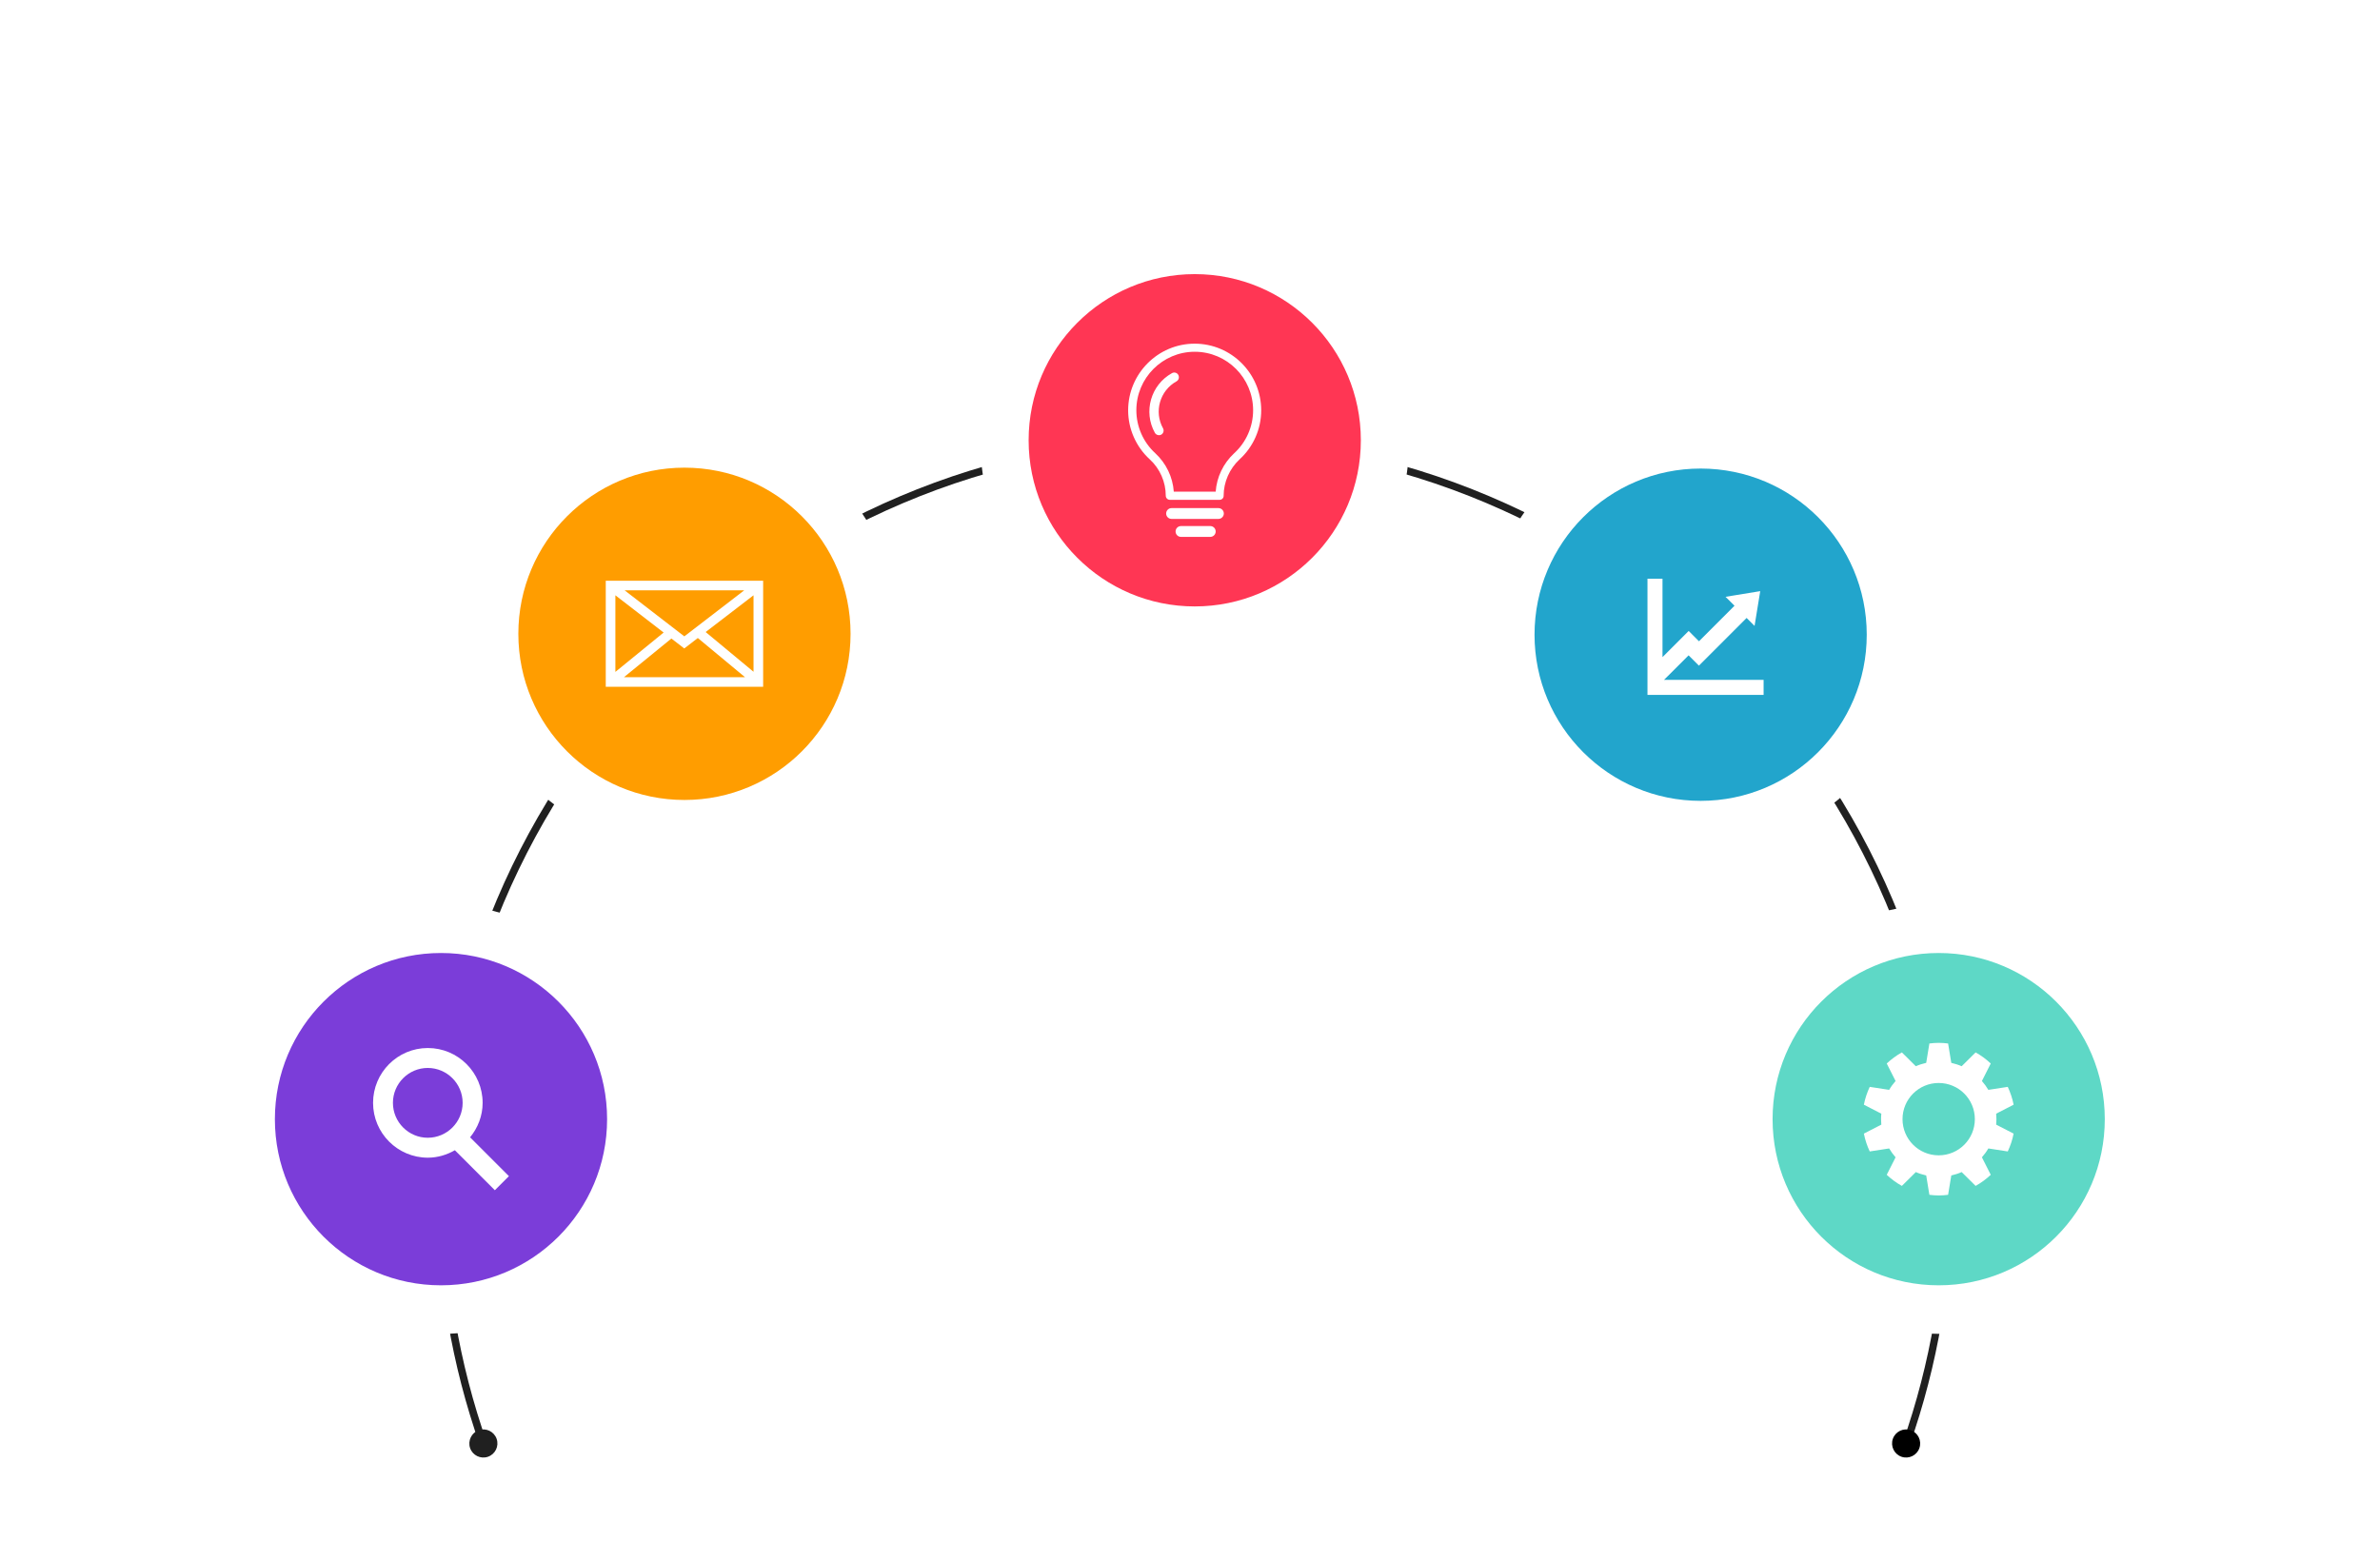 <svg width="770" height="505" viewBox="0 0 770 505" fill="none" xmlns="http://www.w3.org/2000/svg">
<path d="M616.676 468.541C616.552 468.541 616.408 468.52 616.284 468.479C615.646 468.253 615.316 467.572 615.543 466.934C624.627 441.092 629.22 414.013 629.22 386.461C629.22 252.594 520.359 143.684 386.555 143.684C252.75 143.684 143.89 252.594 143.89 386.461C143.89 414.013 148.483 441.092 157.567 466.934C157.793 467.572 157.464 468.253 156.825 468.479C156.207 468.706 155.507 468.376 155.28 467.737C146.114 441.648 141.459 414.302 141.459 386.461C141.459 251.255 251.411 141.272 386.534 141.272C521.678 141.272 631.609 251.276 631.609 386.461C631.609 414.302 626.954 441.648 617.788 467.737C617.644 468.232 617.17 468.541 616.676 468.541Z" fill="#202020"/>
<path d="M620.981 468.582C620.157 470.952 617.562 472.209 615.193 471.385C612.824 470.561 611.568 467.964 612.391 465.594C613.215 463.224 615.811 461.967 618.18 462.792C620.548 463.616 621.805 466.212 620.981 468.582Z" fill="black"/>
<path d="M152.087 468.582C152.911 470.952 155.507 472.209 157.875 471.385C160.244 470.561 161.501 467.964 160.677 465.594C159.853 463.224 157.258 461.967 154.889 462.792C152.541 463.616 151.284 466.212 152.087 468.582Z" fill="#202020"/>
<g filter="url(#filter0_d)">
<path d="M386.534 211.936C424.882 211.936 455.969 180.834 455.969 142.468C455.969 104.102 424.882 73 386.534 73C348.185 73 317.098 104.102 317.098 142.468C317.098 180.834 348.185 211.936 386.534 211.936Z" fill="white"/>
</g>
<path d="M386.533 196.232C416.213 196.232 440.273 172.161 440.273 142.467C440.273 112.774 416.213 88.702 386.533 88.702C356.853 88.702 332.793 112.774 332.793 142.467C332.793 172.161 356.853 196.232 386.533 196.232Z" fill="#FF3654"/>
<path d="M394.195 167.918H379.035C378.067 167.918 377.284 167.135 377.284 166.167C377.284 165.198 378.067 164.415 379.035 164.415H394.195C395.163 164.415 395.946 165.198 395.946 166.167C395.946 167.135 395.143 167.918 394.195 167.918Z" fill="white"/>
<path d="M391.559 173.73H382.084C381.116 173.73 380.333 172.947 380.333 171.978C380.333 171.01 381.116 170.227 382.084 170.227H391.559C392.527 170.227 393.31 171.01 393.31 171.978C393.31 172.947 392.527 173.73 391.559 173.73Z" fill="white"/>
<path d="M394.587 161.736H378.479C377.758 161.736 377.161 161.139 377.161 160.417C377.161 155.946 375.266 151.639 371.97 148.63C367.541 144.57 364.987 138.8 364.987 132.783C364.987 120.892 374.648 111.207 386.512 111.207C398.377 111.207 408.037 120.871 408.037 132.783C408.037 138.821 405.483 144.591 401.054 148.63C397.779 151.68 395.884 155.987 395.884 160.417C395.905 161.139 395.328 161.736 394.587 161.736ZM379.756 159.099H393.31C393.639 154.4 395.781 149.928 399.283 146.672C403.176 143.128 405.421 138.058 405.421 132.762C405.421 122.314 396.955 113.824 386.533 113.824C376.11 113.824 367.644 122.314 367.644 132.762C367.644 138.038 369.869 143.086 373.762 146.652C377.284 149.908 379.427 154.379 379.756 159.099Z" fill="white"/>
<path d="M380.621 123.406C375.245 126.394 373.288 133.215 376.275 138.594C376.667 139.315 376.419 140.243 375.678 140.655C375.451 140.778 375.204 140.82 374.957 140.82C374.442 140.82 373.906 140.552 373.639 140.057C369.828 133.215 372.32 124.54 379.159 120.748C379.9 120.315 380.827 120.604 381.219 121.325C381.61 122.087 381.363 122.994 380.621 123.406Z" fill="white"/>
<g filter="url(#filter1_d)">
<path d="M169.255 426.329C204.685 411.646 221.51 371.008 206.834 335.562C192.158 300.115 151.539 283.283 116.109 297.966C80.679 312.649 63.854 353.286 78.53 388.733C93.206 424.179 133.825 441.012 169.255 426.329Z" fill="white"/>
</g>
<path d="M142.674 415.91C172.354 415.91 196.414 391.838 196.414 362.145C196.414 332.451 172.354 308.379 142.674 308.379C112.994 308.379 88.934 332.451 88.934 362.145C88.934 391.838 112.994 415.91 142.674 415.91Z" fill="#7B3DD9"/>
<path d="M164.652 380.588L152.088 368.018C154.58 364.968 156.145 361.114 156.145 356.869C156.145 347.08 148.195 339.126 138.411 339.126C128.627 339.126 120.696 347.08 120.696 356.869C120.696 366.658 128.647 374.612 138.411 374.612C141.603 374.612 144.569 373.685 147.165 372.201L160.1 385.143L164.652 380.588ZM127.123 356.869C127.123 350.646 132.19 345.576 138.39 345.576C144.611 345.576 149.678 350.646 149.678 356.869C149.678 363.093 144.611 368.162 138.39 368.162C132.19 368.162 127.123 363.093 127.123 356.869Z" fill="white"/>
<g filter="url(#filter2_d)">
<path d="M676.317 411.268C703.433 384.139 703.433 340.155 676.317 313.026C649.201 285.897 605.237 285.897 578.121 313.026C551.004 340.155 551.004 384.139 578.121 411.268C605.237 438.397 649.201 438.396 676.317 411.268Z" fill="white"/>
</g>
<path d="M627.222 415.909C656.902 415.909 680.962 391.838 680.962 362.144C680.962 332.45 656.902 308.379 627.222 308.379C597.542 308.379 573.481 332.45 573.481 362.144C573.481 391.838 597.542 415.909 627.222 415.909Z" fill="#5ED8C6"/>
<path d="M645.904 362.144C645.904 361.546 645.862 360.949 645.821 360.372L651.465 357.466C651.074 355.446 650.415 353.509 649.57 351.696L643.288 352.664C642.69 351.655 641.99 350.686 641.207 349.8L644.07 344.133C642.587 342.752 640.96 341.536 639.168 340.547L634.657 345.019C633.586 344.545 632.453 344.195 631.3 343.927L630.27 337.662C629.281 337.538 628.251 337.456 627.242 337.456C626.212 337.456 625.203 337.538 624.214 337.662L623.184 343.927C622.01 344.195 620.898 344.545 619.826 345.019L615.316 340.547C613.523 341.536 611.896 342.752 610.413 344.133L613.276 349.8C612.494 350.686 611.793 351.634 611.196 352.664L604.914 351.696C604.069 353.509 603.41 355.446 603.019 357.466L608.662 360.372C608.601 360.949 608.58 361.546 608.58 362.144C608.58 362.742 608.621 363.339 608.662 363.916L603.019 366.822C603.41 368.841 604.069 370.778 604.914 372.592L611.196 371.623C611.793 372.633 612.494 373.602 613.276 374.488L610.413 380.155C611.896 381.536 613.523 382.751 615.316 383.741L619.826 379.269C620.898 379.743 622.03 380.093 623.184 380.361L624.214 386.626C625.203 386.749 626.232 386.832 627.242 386.832C628.272 386.832 629.281 386.749 630.27 386.626L631.3 380.361C632.474 380.093 633.586 379.743 634.657 379.269L639.168 383.741C640.96 382.751 642.587 381.536 644.07 380.155L641.207 374.488C641.99 373.602 642.69 372.654 643.288 371.623L649.57 372.592C650.415 370.778 651.074 368.841 651.465 366.822L645.821 363.916C645.862 363.339 645.904 362.742 645.904 362.144ZM627.221 373.849C620.753 373.849 615.522 368.615 615.522 362.144C615.522 355.673 620.753 350.439 627.221 350.439C633.689 350.439 638.921 355.673 638.921 362.144C638.921 368.615 633.689 373.849 627.221 373.849Z" fill="white"/>
<g filter="url(#filter3_d)">
<path d="M289.016 221.058C297.828 183.72 274.718 146.304 237.397 137.488C200.076 128.671 162.678 151.793 153.866 189.13C145.053 226.468 168.164 263.884 205.484 272.701C242.805 281.517 280.203 258.396 289.016 221.058Z" fill="white"/>
</g>
<path d="M221.441 258.859C251.121 258.859 275.182 234.788 275.182 205.094C275.182 175.401 251.121 151.329 221.441 151.329C191.761 151.329 167.701 175.401 167.701 205.094C167.701 234.788 191.761 258.859 221.441 258.859Z" fill="#FF9D00"/>
<path d="M195.981 187.928V222.24H246.9V187.928H195.981ZM221.399 205.919L202.078 191.019H240.782L221.399 205.919ZM214.705 204.682L199.092 217.418V192.627L214.705 204.682ZM217.218 206.619L221.379 209.834L225.766 206.454L241.029 219.128H201.872L217.218 206.619ZM228.3 204.517L243.789 192.627V217.376L228.3 204.517Z" fill="white"/>
<g filter="url(#filter4_d)">
<path d="M576.794 269.559C612.224 254.877 629.049 214.239 614.373 178.792C599.697 143.346 559.078 126.514 523.648 141.196C488.218 155.879 471.393 196.517 486.069 231.963C500.745 267.41 541.364 284.242 576.794 269.559Z" fill="white"/>
</g>
<path d="M550.206 259.147C579.886 259.147 603.946 235.075 603.946 205.382C603.946 175.688 579.886 151.617 550.206 151.617C520.526 151.617 496.466 175.688 496.466 205.382C496.466 235.075 520.526 259.147 550.206 259.147Z" fill="#22A5CC"/>
<path d="M538.362 219.993L546.313 212.059L549.65 215.398L565.078 199.963L567.653 202.539C567.694 202.23 569.61 190.566 569.486 191.287L558.26 193.121L561.164 196.006L549.671 207.505L546.334 204.167L537.868 212.636V187.269H533.007V219.993V224.857H537.868H570.578V219.993H538.362Z" fill="white"/>
<defs>
<filter id="filter0_d" x="244.098" y="0" width="284.872" height="284.936" filterUnits="userSpaceOnUse" color-interpolation-filters="sRGB">
<feFlood flood-opacity="0" result="BackgroundImageFix"/>
<feColorMatrix in="SourceAlpha" type="matrix" values="0 0 0 0 0 0 0 0 0 0 0 0 0 0 0 0 0 0 127 0"/>
<feOffset/>
<feGaussianBlur stdDeviation="36.5"/>
<feColorMatrix type="matrix" values="0 0 0 0 0 0 0 0 0 0 0 0 0 0 0 0 0 0 0.25 0"/>
<feBlend mode="normal" in2="BackgroundImageFix" result="effect1_dropShadow"/>
<feBlend mode="normal" in="SourceGraphic" in2="effect1_dropShadow" result="shape"/>
</filter>
<filter id="filter1_d" x="0.227" y="219.659" width="284.912" height="284.976" filterUnits="userSpaceOnUse" color-interpolation-filters="sRGB">
<feFlood flood-opacity="0" result="BackgroundImageFix"/>
<feColorMatrix in="SourceAlpha" type="matrix" values="0 0 0 0 0 0 0 0 0 0 0 0 0 0 0 0 0 0 127 0"/>
<feOffset/>
<feGaussianBlur stdDeviation="36.5"/>
<feColorMatrix type="matrix" values="0 0 0 0 0 0 0 0 0 0 0 0 0 0 0 0 0 0 0.25 0"/>
<feBlend mode="normal" in2="BackgroundImageFix" result="effect1_dropShadow"/>
<feBlend mode="normal" in="SourceGraphic" in2="effect1_dropShadow" result="shape"/>
</filter>
<filter id="filter2_d" x="484.783" y="219.68" width="284.87" height="284.935" filterUnits="userSpaceOnUse" color-interpolation-filters="sRGB">
<feFlood flood-opacity="0" result="BackgroundImageFix"/>
<feColorMatrix in="SourceAlpha" type="matrix" values="0 0 0 0 0 0 0 0 0 0 0 0 0 0 0 0 0 0 127 0"/>
<feOffset/>
<feGaussianBlur stdDeviation="36.5"/>
<feColorMatrix type="matrix" values="0 0 0 0 0 0 0 0 0 0 0 0 0 0 0 0 0 0 0.25 0"/>
<feBlend mode="normal" in2="BackgroundImageFix" result="effect1_dropShadow"/>
<feBlend mode="normal" in="SourceGraphic" in2="effect1_dropShadow" result="shape"/>
</filter>
<filter id="filter3_d" x="78.991" y="62.613" width="284.898" height="284.962" filterUnits="userSpaceOnUse" color-interpolation-filters="sRGB">
<feFlood flood-opacity="0" result="BackgroundImageFix"/>
<feColorMatrix in="SourceAlpha" type="matrix" values="0 0 0 0 0 0 0 0 0 0 0 0 0 0 0 0 0 0 127 0"/>
<feOffset/>
<feGaussianBlur stdDeviation="36.5"/>
<feColorMatrix type="matrix" values="0 0 0 0 0 0 0 0 0 0 0 0 0 0 0 0 0 0 0.25 0"/>
<feBlend mode="normal" in2="BackgroundImageFix" result="effect1_dropShadow"/>
<feBlend mode="normal" in="SourceGraphic" in2="effect1_dropShadow" result="shape"/>
</filter>
<filter id="filter4_d" x="407.766" y="62.89" width="284.912" height="284.976" filterUnits="userSpaceOnUse" color-interpolation-filters="sRGB">
<feFlood flood-opacity="0" result="BackgroundImageFix"/>
<feColorMatrix in="SourceAlpha" type="matrix" values="0 0 0 0 0 0 0 0 0 0 0 0 0 0 0 0 0 0 127 0"/>
<feOffset/>
<feGaussianBlur stdDeviation="36.5"/>
<feColorMatrix type="matrix" values="0 0 0 0 0 0 0 0 0 0 0 0 0 0 0 0 0 0 0.25 0"/>
<feBlend mode="normal" in2="BackgroundImageFix" result="effect1_dropShadow"/>
<feBlend mode="normal" in="SourceGraphic" in2="effect1_dropShadow" result="shape"/>
</filter>
</defs>
</svg>
